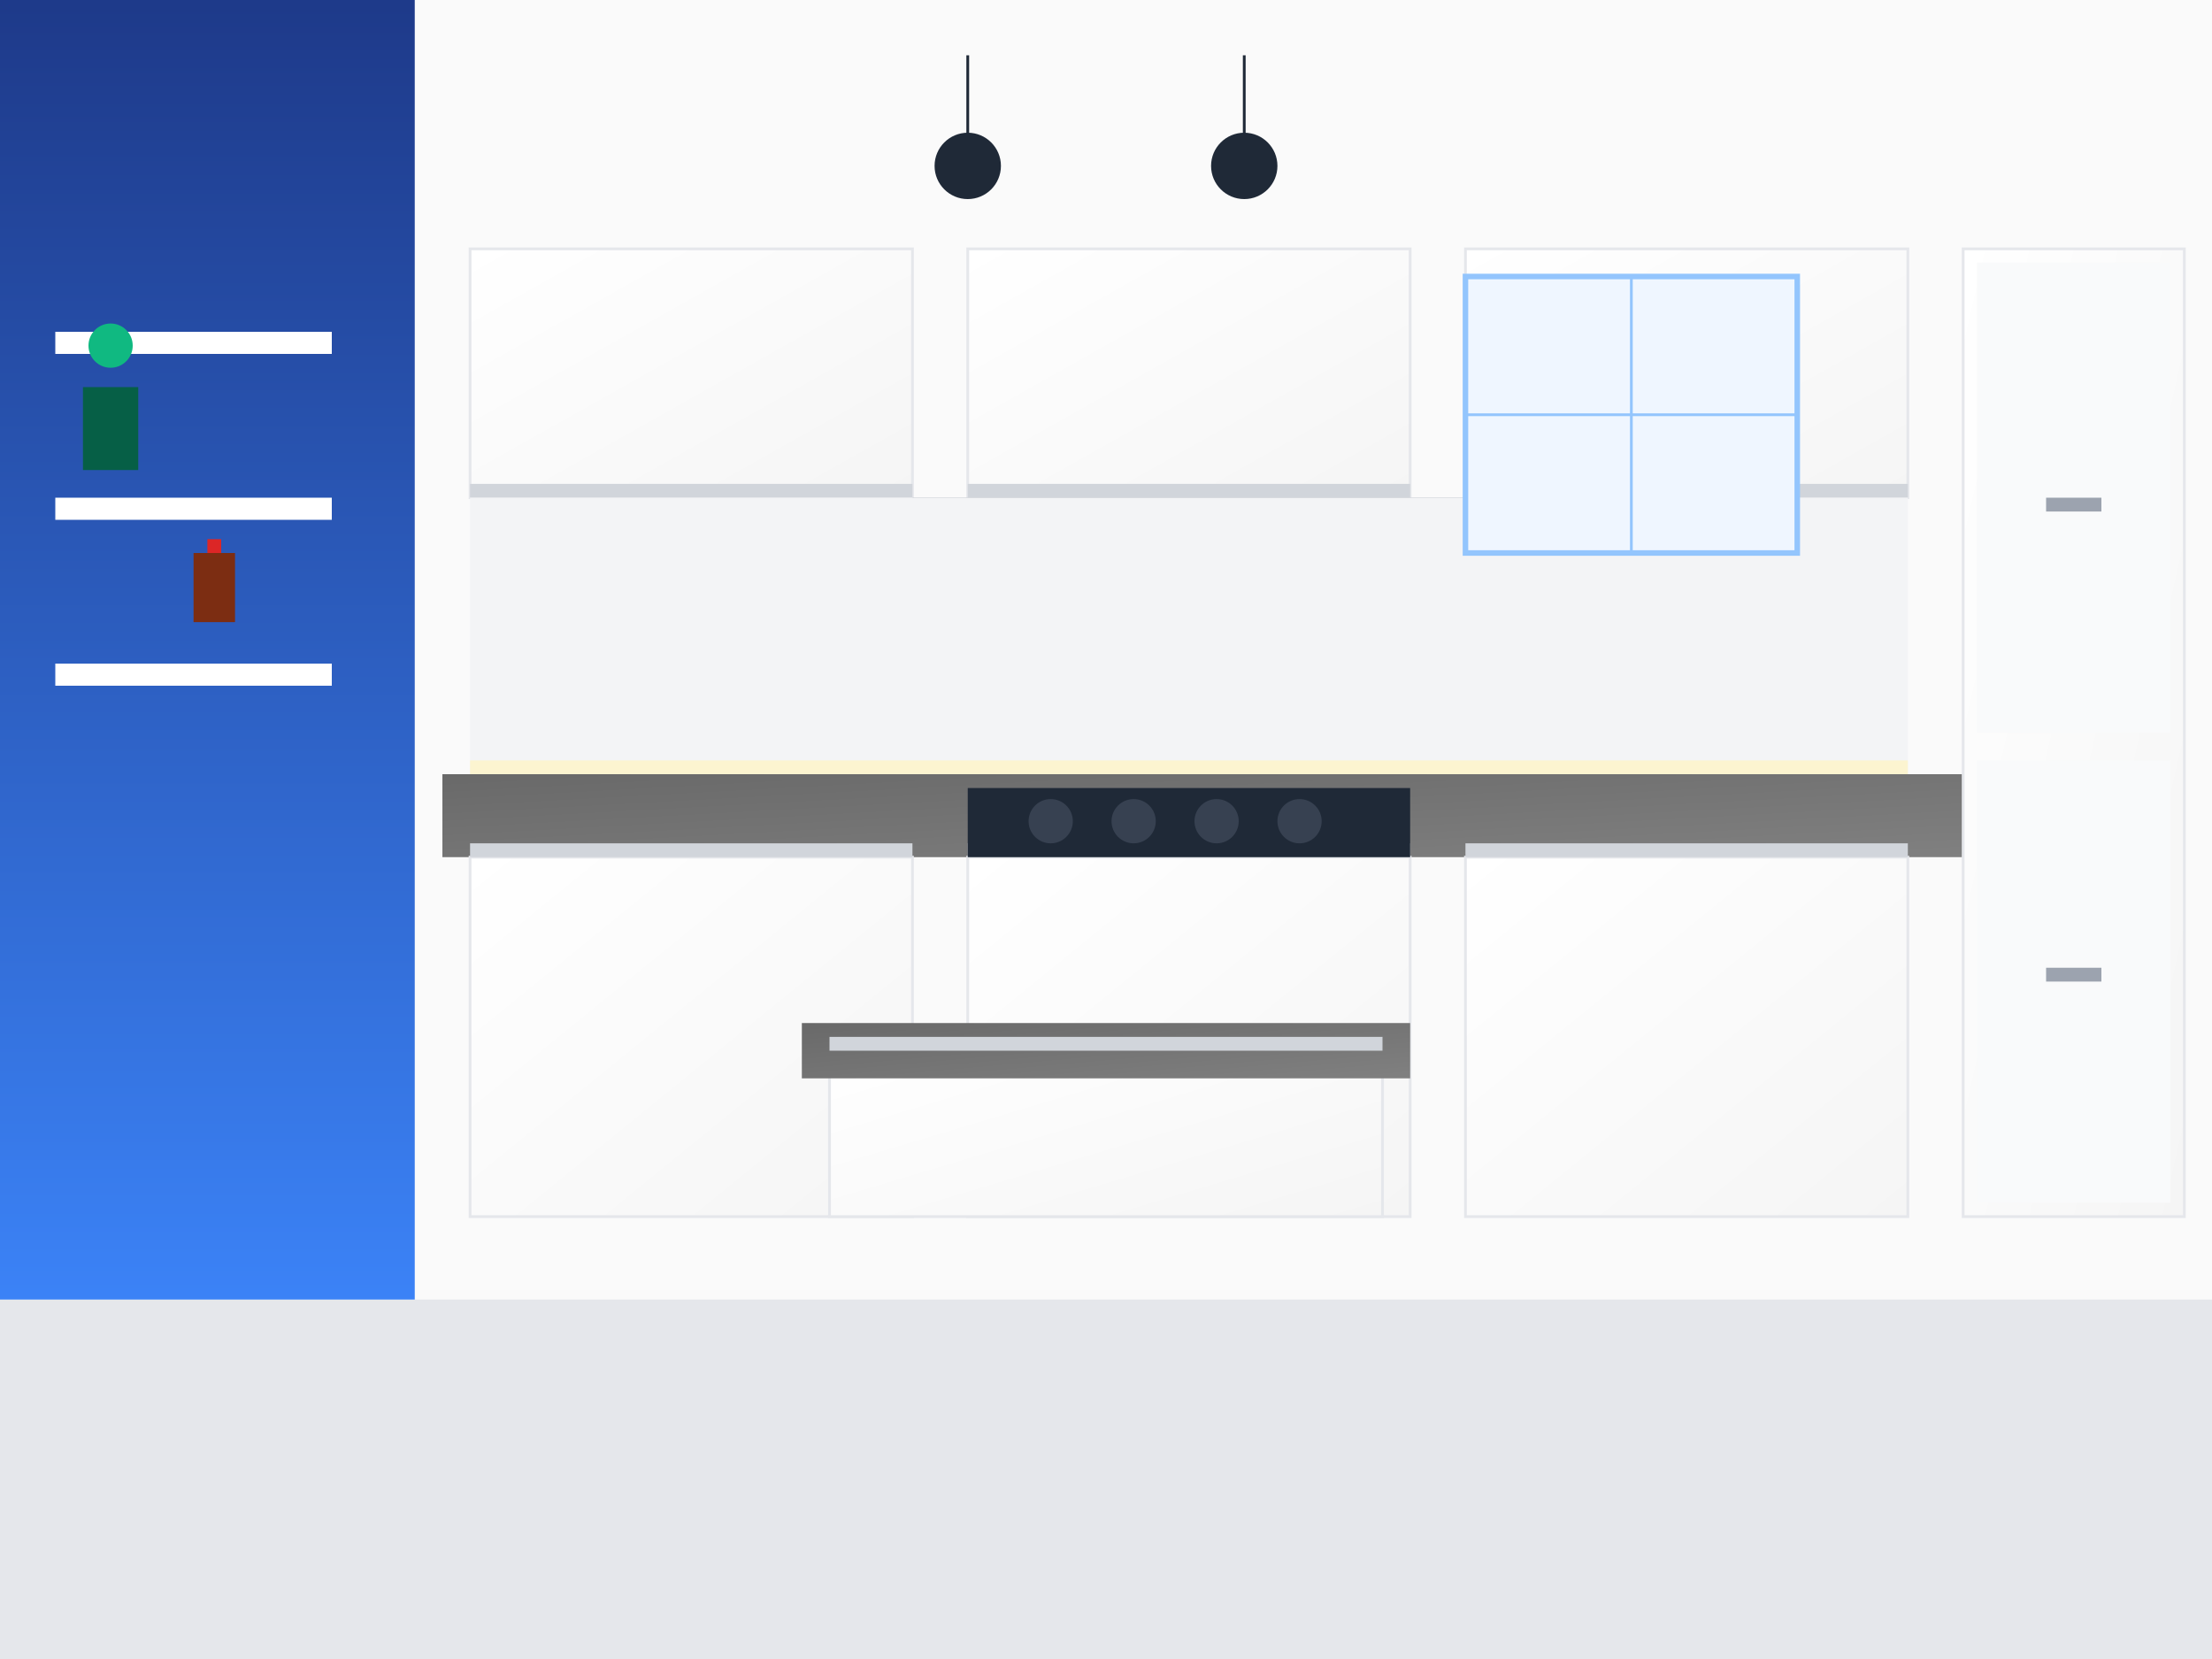 <svg width="800" height="600" viewBox="0 0 800 600" xmlns="http://www.w3.org/2000/svg">
  <defs>
    <linearGradient id="modernCabinet" x1="0%" y1="0%" x2="100%" y2="100%">
      <stop offset="0%" style="stop-color:#FFFFFF;stop-opacity:1" />
      <stop offset="100%" style="stop-color:#F5F5F5;stop-opacity:1" />
    </linearGradient>
    <linearGradient id="quartz" x1="0%" y1="0%" x2="100%" y2="100%">
      <stop offset="0%" style="stop-color:#696969;stop-opacity:1" />
      <stop offset="100%" style="stop-color:#808080;stop-opacity:1" />
    </linearGradient>
    <linearGradient id="accent" x1="0%" y1="0%" x2="0%" y2="100%">
      <stop offset="0%" style="stop-color:#1E3A8A;stop-opacity:1" />
      <stop offset="100%" style="stop-color:#3B82F6;stop-opacity:1" />
    </linearGradient>
  </defs>
  
  <!-- Background -->
  <rect width="800" height="600" fill="#FAFAFA"/>
  
  <!-- Floor -->
  <rect x="0" y="470" width="800" height="130" fill="#E5E7EB"/>
  
  <!-- Feature Wall -->
  <rect x="0" y="0" width="150" height="470" fill="url(#accent)"/>
  
  <!-- Floating Shelves -->
  <rect x="20" y="120" width="100" height="8" fill="#FFFFFF"/>
  <rect x="20" y="180" width="100" height="8" fill="#FFFFFF"/>
  <rect x="20" y="240" width="100" height="8" fill="#FFFFFF"/>
  
  <!-- Upper Cabinets -->
  <rect x="170" y="90" width="160" height="90" fill="url(#modernCabinet)" stroke="#E5E7EB" stroke-width="1"/>
  <rect x="350" y="90" width="160" height="90" fill="url(#modernCabinet)" stroke="#E5E7EB" stroke-width="1"/>
  <rect x="530" y="90" width="160" height="90" fill="url(#modernCabinet)" stroke="#E5E7EB" stroke-width="1"/>
  
  <!-- Handle-less Design -->
  <rect x="170" y="175" width="160" height="5" fill="#D1D5DB"/>
  <rect x="350" y="175" width="160" height="5" fill="#D1D5DB"/>
  <rect x="530" y="175" width="160" height="5" fill="#D1D5DB"/>
  
  <!-- Countertop -->
  <rect x="160" y="280" width="550" height="30" fill="url(#quartz)"/>
  
  <!-- Lower Cabinets -->
  <rect x="170" y="310" width="160" height="130" fill="url(#modernCabinet)" stroke="#E5E7EB" stroke-width="1"/>
  <rect x="350" y="310" width="160" height="130" fill="url(#modernCabinet)" stroke="#E5E7EB" stroke-width="1"/>
  <rect x="530" y="310" width="160" height="130" fill="url(#modernCabinet)" stroke="#E5E7EB" stroke-width="1"/>
  
  <!-- Lower Handle-less -->
  <rect x="170" y="305" width="160" height="5" fill="#D1D5DB"/>
  <rect x="350" y="305" width="160" height="5" fill="#D1D5DB"/>
  <rect x="530" y="305" width="160" height="5" fill="#D1D5DB"/>
  
  <!-- Kitchen Island -->
  <rect x="300" y="380" width="200" height="60" fill="url(#modernCabinet)" stroke="#E5E7EB" stroke-width="1"/>
  <rect x="290" y="370" width="220" height="20" fill="url(#quartz)"/>
  <rect x="300" y="375" width="200" height="5" fill="#D1D5DB"/>
  
  <!-- Appliances -->
  <!-- Integrated Refrigerator -->
  <rect x="710" y="90" width="80" height="350" fill="url(#modernCabinet)" stroke="#E5E7EB" stroke-width="1"/>
  <rect x="715" y="95" width="70" height="170" fill="#F9FAFB"/>
  <rect x="715" y="275" width="70" height="160" fill="#F9FAFB"/>
  <rect x="740" y="180" width="20" height="5" fill="#9CA3AF"/>
  <rect x="740" y="350" width="20" height="5" fill="#9CA3AF"/>
  
  <!-- Induction Cooktop -->
  <rect x="350" y="285" width="160" height="25" fill="#1F2937"/>
  <circle cx="380" cy="297" r="8" fill="#374151"/>
  <circle cx="410" cy="297" r="8" fill="#374151"/>
  <circle cx="440" cy="297" r="8" fill="#374151"/>
  <circle cx="470" cy="297" r="8" fill="#374151"/>
  
  <!-- Range Hood -->
  <rect x="330" y="180" width="200" height="50" fill="#9CA3AF"/>
  <rect x="340" y="190" width="180" height="30" fill="#6B7280"/>
  
  <!-- Pendant Lights -->
  <line x1="350" y1="20" x2="350" y2="50" stroke="#1F2937" stroke-width="1"/>
  <circle cx="350" cy="60" r="12" fill="#1F2937"/>
  
  <line x1="450" y1="20" x2="450" y2="50" stroke="#1F2937" stroke-width="1"/>
  <circle cx="450" cy="60" r="12" fill="#1F2937"/>
  
  <!-- Backsplash -->
  <rect x="170" y="180" width="520" height="100" fill="#F3F4F6"/>
  
  <!-- LED Strip -->
  <rect x="170" y="275" width="520" height="5" fill="#FEF3C7" opacity="0.8"/>
  
  <!-- Window -->
  <rect x="530" y="100" width="120" height="100" fill="#EFF6FF" stroke="#93C5FD" stroke-width="2"/>
  <line x1="590" y1="100" x2="590" y2="200" stroke="#93C5FD" stroke-width="1"/>
  <line x1="530" y1="150" x2="650" y2="150" stroke="#93C5FD" stroke-width="1"/>
  
  <!-- Minimalist Decor -->
  <rect x="30" y="140" width="20" height="30" fill="#065F46"/>
  <circle cx="40" cy="125" r="8" fill="#10B981"/>
  
  <rect x="70" y="200" width="15" height="25" fill="#7C2D12"/>
  <rect x="75" y="195" width="5" height="5" fill="#DC2626"/>
  
</svg>